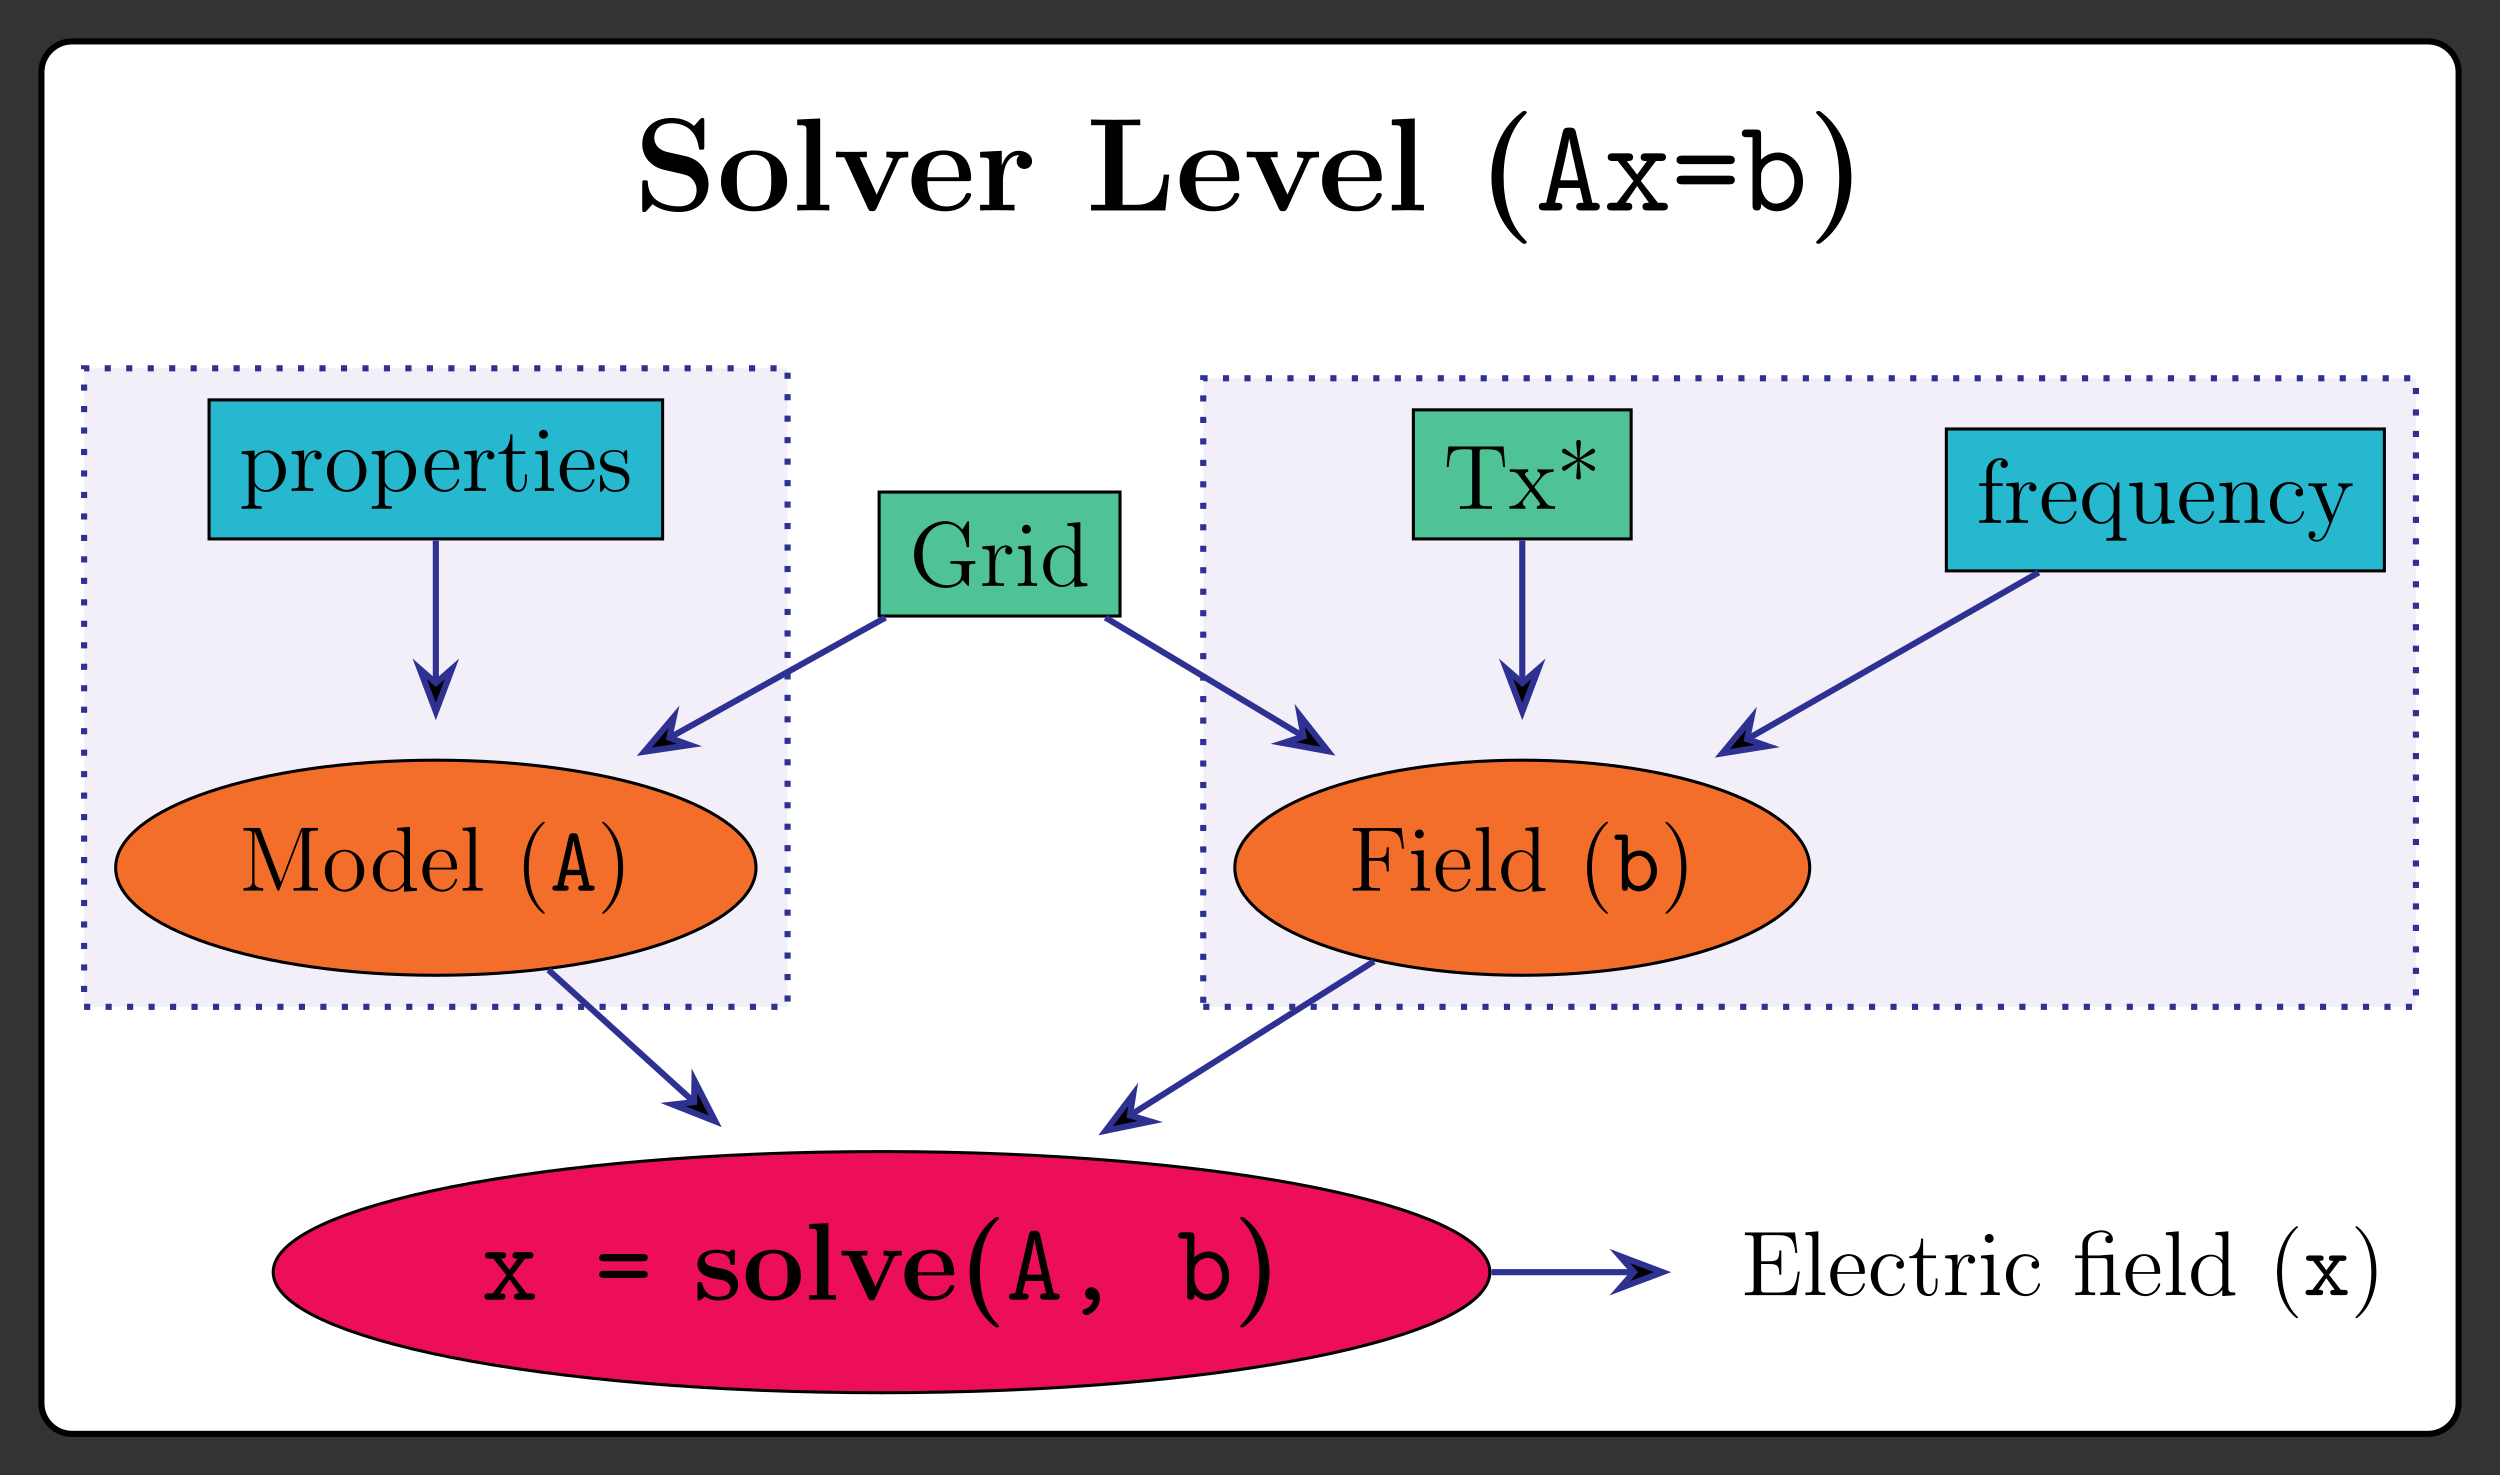 <?xml version="1.0" encoding="UTF-8"?>
<svg xmlns="http://www.w3.org/2000/svg" xmlns:xlink="http://www.w3.org/1999/xlink" width="324.781pt" height="191.657pt" viewBox="0 0 324.781 191.657" version="1.1">
<rect x="0" y="0" width="324.781" height="191.657" fill="#333333" stroke="none"/>
<defs>
<g>
<symbol overflow="visible" id="glyph0-0">
<path style="stroke:none;" d=""/>
</symbol>
<symbol overflow="visible" id="glyph0-1">
<path style="stroke:none;" d="M 4.047 -3.188 L 5.688 -5.344 L 6.203 -5.344 C 6.391 -5.344 6.766 -5.344 6.766 -5.766 C 6.766 -6.188 6.391 -6.188 6.203 -6.188 L 4.609 -6.188 C 4.406 -6.188 4.031 -6.188 4.031 -5.766 C 4.031 -5.344 4.375 -5.344 4.719 -5.344 L 3.641 -3.875 L 2.531 -5.344 C 2.875 -5.344 3.219 -5.344 3.219 -5.766 C 3.219 -6.188 2.844 -6.188 2.641 -6.188 L 1.047 -6.188 C 0.844 -6.188 0.469 -6.188 0.469 -5.766 C 0.469 -5.344 0.844 -5.344 1.047 -5.344 L 1.547 -5.344 L 3.25 -3.188 L 1.469 -0.828 L 0.969 -0.828 C 0.781 -0.828 0.391 -0.828 0.391 -0.422 C 0.391 0 0.781 0 0.969 0 L 2.547 0 C 2.75 0 3.125 0 3.125 -0.422 C 3.125 -0.828 2.797 -0.828 2.406 -0.828 L 3.641 -2.641 L 4.938 -0.828 C 4.578 -0.828 4.234 -0.828 4.234 -0.422 C 4.234 0 4.609 0 4.812 0 L 6.391 0 C 6.594 0 6.969 0 6.969 -0.422 C 6.969 -0.828 6.594 -0.828 6.391 -0.828 L 5.891 -0.828 Z M 4.047 -3.188 "/>
</symbol>
<symbol overflow="visible" id="glyph0-2">
<path style="stroke:none;" d="M 6.219 -5 C 6.406 -5 6.844 -5 6.844 -5.469 C 6.844 -5.938 6.375 -5.938 6.156 -5.938 L 1.219 -5.938 C 1 -5.938 0.531 -5.938 0.531 -5.469 C 0.531 -5 0.969 -5 1.141 -5 Z M 6.156 -2.828 C 6.375 -2.828 6.844 -2.828 6.844 -3.297 C 6.844 -3.766 6.391 -3.766 6.219 -3.766 L 1.141 -3.766 C 0.969 -3.766 0.531 -3.766 0.531 -3.297 C 0.531 -2.828 1 -2.828 1.219 -2.828 Z M 6.156 -2.828 "/>
</symbol>
<symbol overflow="visible" id="glyph0-3">
<path style="stroke:none;" d="M 4.422 -8.453 C 4.297 -8.969 4.016 -8.969 3.688 -8.969 C 3.234 -8.969 3.062 -8.906 2.969 -8.453 L 1.188 -0.828 C 0.719 -0.828 0.391 -0.828 0.391 -0.422 C 0.391 0 0.781 0 0.969 0 L 2.359 0 C 2.547 0 2.938 0 2.938 -0.422 C 2.938 -0.828 2.594 -0.828 2.156 -0.828 L 2.531 -2.438 L 4.844 -2.438 L 5.219 -0.828 C 4.781 -0.828 4.438 -0.828 4.438 -0.422 C 4.438 0 4.812 0 5.016 0 L 6.391 0 C 6.594 0 6.984 0 6.984 -0.422 C 6.984 -0.828 6.656 -0.828 6.188 -0.828 Z M 2.719 -3.266 C 2.812 -3.703 3.594 -7.078 3.672 -7.781 L 3.688 -7.781 C 3.734 -7.438 3.938 -6.562 3.938 -6.562 L 4.656 -3.266 Z M 2.719 -3.266 "/>
</symbol>
<symbol overflow="visible" id="glyph0-4">
<path style="stroke:none;" d="M 3.953 -0.047 C 3.891 0.406 3.594 0.953 2.891 1.188 C 2.766 1.219 2.547 1.297 2.547 1.562 C 2.547 1.75 2.766 2 3 2 C 3.391 2 4.812 1.297 4.812 -0.266 C 4.812 -1.016 4.328 -1.625 3.703 -1.625 C 3.172 -1.625 2.891 -1.203 2.891 -0.812 C 2.891 -0.344 3.234 0 3.688 0 C 3.766 0 3.875 -0.016 3.953 -0.047 Z M 3.953 -0.047 "/>
</symbol>
<symbol overflow="visible" id="glyph0-5">
<path style="stroke:none;" d="M 2.312 -8.172 C 2.312 -8.625 2.219 -8.766 1.734 -8.766 L 0.781 -8.766 C 0.594 -8.766 0.219 -8.766 0.219 -8.344 C 0.219 -7.938 0.594 -7.938 0.781 -7.938 L 1.375 -7.938 L 1.375 -0.594 C 1.375 -0.328 1.375 0 1.844 0 C 2.312 0 2.312 -0.297 2.312 -0.719 C 2.656 -0.328 3.188 0.094 3.984 0.094 C 5.516 0.094 6.844 -1.281 6.844 -3.094 C 6.844 -4.859 5.641 -6.266 4.141 -6.266 C 3.094 -6.266 2.438 -5.641 2.312 -5.5 Z M 2.312 -3.812 C 2.312 -4.641 3.109 -5.438 4.047 -5.438 C 5.078 -5.438 5.906 -4.391 5.906 -3.094 C 5.906 -1.719 4.938 -0.75 3.922 -0.75 C 2.844 -0.75 2.312 -1.969 2.312 -2.688 Z M 2.312 -3.812 "/>
</symbol>
<symbol overflow="visible" id="glyph1-0">
<path style="stroke:none;" d=""/>
</symbol>
<symbol overflow="visible" id="glyph1-1">
<path style="stroke:none;" d="M 5.406 -6.125 C 5.406 -6.391 5.406 -6.5 5.188 -6.5 C 5.109 -6.5 5.078 -6.5 4.859 -6.375 C 4.812 -6.328 4.641 -6.219 4.578 -6.188 C 4.172 -6.406 3.641 -6.5 3.125 -6.5 C 2.703 -6.5 0.547 -6.5 0.547 -4.641 C 0.547 -3.125 2.328 -2.812 2.766 -2.734 C 3.156 -2.672 3.625 -2.578 3.688 -2.578 C 4.266 -2.453 4.828 -2.094 4.828 -1.484 C 4.828 -0.391 3.531 -0.391 3.234 -0.391 C 2.5 -0.391 1.594 -0.609 1.188 -2.016 C 1.109 -2.297 1.094 -2.312 0.844 -2.312 C 0.547 -2.312 0.547 -2.266 0.547 -1.938 L 0.547 -0.281 C 0.547 -0.016 0.547 0.094 0.766 0.094 C 0.859 0.094 0.891 0.094 1.172 -0.141 L 1.547 -0.422 C 2.188 0.094 2.969 0.094 3.234 0.094 C 4.016 0.094 5.812 -0.094 5.812 -2 C 5.812 -2.688 5.438 -3.156 5.156 -3.406 C 4.562 -3.906 4.078 -3.984 3.297 -4.125 C 2.375 -4.281 1.516 -4.453 1.516 -5.141 C 1.516 -6.062 2.797 -6.062 3.094 -6.062 C 4.688 -6.062 4.781 -5.062 4.812 -4.703 C 4.812 -4.516 4.938 -4.516 5.109 -4.516 C 5.406 -4.516 5.406 -4.562 5.406 -4.891 Z M 5.406 -6.125 "/>
</symbol>
<symbol overflow="visible" id="glyph1-2">
<path style="stroke:none;" d="M 7.609 -3.141 C 7.609 -5.078 6.281 -6.5 4.031 -6.5 C 1.688 -6.5 0.438 -5 0.438 -3.141 C 0.438 -1.266 1.766 0.094 4.016 0.094 C 6.359 0.094 7.609 -1.328 7.609 -3.141 Z M 4.031 -0.438 C 2.172 -0.438 2.172 -2.109 2.172 -3.281 C 2.172 -3.953 2.172 -4.672 2.438 -5.188 C 2.75 -5.766 3.406 -6.031 4.016 -6.031 C 4.828 -6.031 5.344 -5.641 5.594 -5.234 C 5.875 -4.719 5.875 -3.969 5.875 -3.281 C 5.875 -2.094 5.875 -0.438 4.031 -0.438 Z M 4.031 -0.438 "/>
</symbol>
<symbol overflow="visible" id="glyph1-3">
<path style="stroke:none;" d="M 3.109 -9.953 L 0.625 -9.844 L 0.625 -9.219 C 1.516 -9.219 1.625 -9.219 1.625 -8.656 L 1.625 -0.609 L 0.625 -0.609 L 0.625 0 C 0.969 -0.031 1.984 -0.031 2.359 -0.031 C 2.75 -0.031 3.766 -0.031 4.109 0 L 4.109 -0.609 L 3.109 -0.609 Z M 3.109 -9.953 "/>
</symbol>
<symbol overflow="visible" id="glyph1-4">
<path style="stroke:none;" d="M 7.094 -5.422 C 7.203 -5.641 7.266 -5.75 8.156 -5.75 L 8.156 -6.375 C 7.641 -6.344 7.609 -6.344 7.031 -6.344 C 6.641 -6.344 6.609 -6.344 5.797 -6.375 L 5.797 -5.75 C 6.188 -5.75 6.5 -5.688 6.5 -5.578 C 6.5 -5.562 6.5 -5.547 6.422 -5.406 L 4.75 -1.719 L 2.891 -5.75 L 3.688 -5.75 L 3.688 -6.375 C 3.359 -6.344 2.359 -6.344 1.969 -6.344 C 1.547 -6.344 0.719 -6.344 0.344 -6.375 L 0.344 -5.75 L 1.25 -5.75 L 3.766 -0.266 C 3.906 0 3.938 0.078 4.266 0.078 C 4.484 0.078 4.609 0.047 4.734 -0.25 Z M 7.094 -5.422 "/>
</symbol>
<symbol overflow="visible" id="glyph1-5">
<path style="stroke:none;" d="M 6.484 -3.172 C 6.812 -3.172 6.906 -3.172 6.906 -3.531 C 6.906 -3.953 6.797 -5.031 6.141 -5.703 C 5.531 -6.312 4.734 -6.5 3.906 -6.5 C 1.656 -6.5 0.438 -5.031 0.438 -3.234 C 0.438 -1.219 1.922 0.094 4.094 0.094 C 6.25 0.094 6.906 -1.438 6.906 -1.672 C 6.906 -1.891 6.688 -1.891 6.594 -1.891 C 6.375 -1.891 6.359 -1.844 6.266 -1.656 C 5.891 -0.734 4.953 -0.438 4.266 -0.438 C 2.188 -0.438 2.172 -2.359 2.172 -3.172 Z M 2.172 -3.578 C 2.188 -4.172 2.203 -4.734 2.516 -5.25 C 2.781 -5.703 3.281 -6.031 3.906 -6.031 C 5.438 -6.031 5.562 -4.297 5.578 -3.578 Z M 2.172 -3.578 "/>
</symbol>
<symbol overflow="visible" id="glyph1-6">
<path style="stroke:none;" d="M 5.359 3.422 C 5.359 3.375 5.359 3.344 5.094 3.078 C 3.484 1.484 2.875 -1.047 2.875 -3.578 C 2.875 -6.391 3.578 -8.719 5.172 -10.344 C 5.344 -10.516 5.359 -10.531 5.359 -10.578 C 5.359 -10.75 5.188 -10.75 5.125 -10.75 C 4.984 -10.75 4.969 -10.75 4.594 -10.453 C 2.531 -8.812 1.547 -6.172 1.547 -3.578 C 1.547 -0.953 2.531 1.625 4.578 3.281 C 4.953 3.594 4.984 3.594 5.125 3.594 C 5.188 3.594 5.359 3.594 5.359 3.422 Z M 5.359 3.422 "/>
</symbol>
<symbol overflow="visible" id="glyph1-7">
<path style="stroke:none;" d="M 4.703 -3.578 C 4.703 -6.203 3.719 -8.781 1.672 -10.438 C 1.312 -10.75 1.281 -10.75 1.141 -10.75 C 1.062 -10.75 0.891 -10.75 0.891 -10.578 C 0.891 -10.531 0.891 -10.5 1.156 -10.234 C 2.766 -8.641 3.391 -6.109 3.391 -3.578 C 3.391 -0.766 2.688 1.562 1.078 3.188 C 0.906 3.359 0.891 3.375 0.891 3.422 C 0.891 3.594 1.062 3.594 1.141 3.594 C 1.266 3.594 1.297 3.594 1.656 3.297 C 3.734 1.656 4.703 -0.984 4.703 -3.578 Z M 4.703 -3.578 "/>
</symbol>
<symbol overflow="visible" id="glyph2-0">
<path style="stroke:none;" d=""/>
</symbol>
<symbol overflow="visible" id="glyph2-1">
<path style="stroke:none;" d="M 7.625 -3.062 L 7.359 -3.062 C 7.078 -1.188 6.797 -0.344 4.766 -0.344 L 3.141 -0.344 C 2.625 -0.344 2.594 -0.438 2.594 -0.828 L 2.594 -4.047 L 3.688 -4.047 C 4.828 -4.047 4.953 -3.688 4.953 -2.656 L 5.219 -2.656 L 5.219 -5.797 L 4.953 -5.797 C 4.953 -4.766 4.828 -4.406 3.688 -4.406 L 2.594 -4.406 L 2.594 -7.312 C 2.594 -7.703 2.625 -7.797 3.141 -7.797 L 4.734 -7.797 C 6.484 -7.797 6.859 -7.203 7.047 -5.469 L 7.297 -5.469 L 7 -8.141 L 0.484 -8.141 L 0.484 -7.797 L 0.734 -7.797 C 1.594 -7.797 1.625 -7.672 1.625 -7.234 L 1.625 -0.906 C 1.625 -0.469 1.594 -0.344 0.734 -0.344 L 0.484 -0.344 L 0.484 0 L 7.141 0 Z M 7.625 -3.062 "/>
</symbol>
<symbol overflow="visible" id="glyph2-2">
<path style="stroke:none;" d="M 2.062 -8.297 L 0.391 -8.156 L 0.391 -7.812 C 1.203 -7.812 1.297 -7.734 1.297 -7.141 L 1.297 -0.891 C 1.297 -0.344 1.172 -0.344 0.391 -0.344 L 0.391 0 C 0.734 -0.031 1.312 -0.031 1.672 -0.031 C 2.031 -0.031 2.625 -0.031 2.969 0 L 2.969 -0.344 C 2.203 -0.344 2.062 -0.344 2.062 -0.891 Z M 2.062 -8.297 "/>
</symbol>
<symbol overflow="visible" id="glyph2-3">
<path style="stroke:none;" d="M 4.578 -2.766 C 4.844 -2.766 4.859 -2.766 4.859 -3 C 4.859 -4.203 4.219 -5.328 2.766 -5.328 C 1.406 -5.328 0.359 -4.094 0.359 -2.625 C 0.359 -1.047 1.578 0.125 2.906 0.125 C 4.328 0.125 4.859 -1.172 4.859 -1.422 C 4.859 -1.5 4.812 -1.547 4.734 -1.547 C 4.641 -1.547 4.609 -1.484 4.594 -1.422 C 4.281 -0.422 3.484 -0.141 2.969 -0.141 C 2.469 -0.141 1.266 -0.484 1.266 -2.547 L 1.266 -2.766 Z M 1.281 -3 C 1.375 -4.875 2.422 -5.094 2.766 -5.094 C 4.047 -5.094 4.109 -3.406 4.125 -3 Z M 1.281 -3 "/>
</symbol>
<symbol overflow="visible" id="glyph2-4">
<path style="stroke:none;" d="M 4.328 -4.422 C 4.188 -4.422 3.734 -4.422 3.734 -3.938 C 3.734 -3.641 3.938 -3.438 4.234 -3.438 C 4.5 -3.438 4.734 -3.609 4.734 -3.953 C 4.734 -4.75 3.891 -5.328 2.922 -5.328 C 1.531 -5.328 0.422 -4.094 0.422 -2.578 C 0.422 -1.047 1.562 0.125 2.922 0.125 C 4.5 0.125 4.859 -1.312 4.859 -1.422 C 4.859 -1.531 4.766 -1.531 4.734 -1.531 C 4.625 -1.531 4.609 -1.5 4.578 -1.344 C 4.312 -0.5 3.672 -0.141 3.031 -0.141 C 2.297 -0.141 1.328 -0.781 1.328 -2.594 C 1.328 -4.578 2.344 -5.062 2.938 -5.062 C 3.391 -5.062 4.047 -4.891 4.328 -4.422 Z M 4.328 -4.422 "/>
</symbol>
<symbol overflow="visible" id="glyph2-5">
<path style="stroke:none;" d="M 2.016 -4.812 L 3.688 -4.812 L 3.688 -5.156 L 2.016 -5.156 L 2.016 -7.344 L 1.75 -7.344 C 1.734 -6.234 1.297 -5.078 0.219 -5.047 L 0.219 -4.812 L 1.234 -4.812 L 1.234 -1.484 C 1.234 -0.156 2.109 0.125 2.75 0.125 C 3.5 0.125 3.891 -0.625 3.891 -1.484 L 3.891 -2.156 L 3.641 -2.156 L 3.641 -1.5 C 3.641 -0.641 3.281 -0.141 2.828 -0.141 C 2.016 -0.141 2.016 -1.25 2.016 -1.453 Z M 2.016 -4.812 "/>
</symbol>
<symbol overflow="visible" id="glyph2-6">
<path style="stroke:none;" d="M 2 -2.781 C 2 -3.938 2.469 -5.031 3.391 -5.031 C 3.484 -5.031 3.516 -5.031 3.562 -5.016 C 3.469 -4.969 3.281 -4.906 3.281 -4.578 C 3.281 -4.234 3.547 -4.094 3.734 -4.094 C 3.984 -4.094 4.219 -4.25 4.219 -4.578 C 4.219 -4.938 3.891 -5.266 3.375 -5.266 C 2.359 -5.266 2.016 -4.172 1.953 -3.938 L 1.938 -3.938 L 1.938 -5.266 L 0.328 -5.141 L 0.328 -4.797 C 1.141 -4.797 1.25 -4.703 1.25 -4.125 L 1.25 -0.891 C 1.25 -0.344 1.109 -0.344 0.328 -0.344 L 0.328 0 C 0.672 -0.031 1.328 -0.031 1.688 -0.031 C 2.016 -0.031 2.859 -0.031 3.125 0 L 3.125 -0.344 L 2.891 -0.344 C 2.016 -0.344 2 -0.484 2 -0.906 Z M 2 -2.781 "/>
</symbol>
<symbol overflow="visible" id="glyph2-7">
<path style="stroke:none;" d="M 2.078 -7.359 C 2.078 -7.672 1.828 -7.953 1.5 -7.953 C 1.188 -7.953 0.922 -7.703 0.922 -7.375 C 0.922 -7.016 1.203 -6.797 1.5 -6.797 C 1.859 -6.797 2.078 -7.094 2.078 -7.359 Z M 0.438 -5.141 L 0.438 -4.797 C 1.188 -4.797 1.297 -4.719 1.297 -4.141 L 1.297 -0.891 C 1.297 -0.344 1.172 -0.344 0.391 -0.344 L 0.391 0 C 0.734 -0.031 1.297 -0.031 1.656 -0.031 C 1.781 -0.031 2.469 -0.031 2.875 0 L 2.875 -0.344 C 2.109 -0.344 2.062 -0.406 2.062 -0.875 L 2.062 -5.266 Z M 0.438 -5.141 "/>
</symbol>
<symbol overflow="visible" id="glyph2-8">
<path style="stroke:none;" d="M 3.797 -5.188 C 3.734 -5.188 3.609 -5.172 3.578 -5.156 C 3.562 -5.156 3.531 -5.156 3.375 -5.156 L 1.969 -5.156 L 1.969 -6.5 C 1.969 -7.719 3.016 -8.172 3.719 -8.172 C 3.844 -8.172 4.406 -8.156 4.766 -7.75 C 4.266 -7.75 4.234 -7.391 4.234 -7.25 C 4.234 -6.906 4.516 -6.75 4.719 -6.75 C 4.938 -6.75 5.219 -6.891 5.219 -7.266 C 5.219 -7.875 4.656 -8.422 3.734 -8.422 C 2.656 -8.422 1.25 -7.812 1.25 -6.531 L 1.25 -5.156 L 0.312 -5.156 L 0.312 -4.812 L 1.25 -4.812 L 1.25 -0.891 C 1.25 -0.344 1.109 -0.344 0.328 -0.344 L 0.328 0 C 0.672 -0.031 1.25 -0.031 1.609 -0.031 C 1.969 -0.031 2.562 -0.031 2.906 0 L 2.906 -0.344 C 2.141 -0.344 2 -0.344 2 -0.891 L 2 -4.812 L 3.875 -4.812 C 4.422 -4.812 4.5 -4.656 4.5 -4.156 L 4.5 -0.891 C 4.5 -0.344 4.359 -0.344 3.578 -0.344 L 3.578 0 C 3.922 -0.031 4.5 -0.031 4.859 -0.031 C 5.219 -0.031 5.828 -0.031 6.156 0 L 6.156 -0.344 C 5.391 -0.344 5.25 -0.344 5.25 -0.891 L 5.25 -5.281 Z M 3.797 -5.188 "/>
</symbol>
<symbol overflow="visible" id="glyph2-9">
<path style="stroke:none;" d="M 3.578 -8.156 L 3.578 -7.812 C 4.406 -7.812 4.5 -7.734 4.5 -7.141 L 4.5 -4.5 C 4.25 -4.859 3.734 -5.266 3 -5.266 C 1.609 -5.266 0.422 -4.094 0.422 -2.562 C 0.422 -1.047 1.547 0.125 2.875 0.125 C 3.781 0.125 4.297 -0.484 4.469 -0.703 L 4.469 0.125 L 6.156 0 L 6.156 -0.344 C 5.344 -0.344 5.25 -0.438 5.25 -1.016 L 5.25 -8.297 Z M 4.469 -1.406 C 4.469 -1.188 4.469 -1.141 4.297 -0.891 C 4.016 -0.469 3.531 -0.125 2.922 -0.125 C 2.625 -0.125 1.328 -0.234 1.328 -2.562 C 1.328 -3.422 1.469 -3.891 1.734 -4.297 C 1.969 -4.656 2.453 -5.031 3.047 -5.031 C 3.797 -5.031 4.203 -4.5 4.328 -4.297 C 4.469 -4.094 4.469 -4.078 4.469 -3.859 Z M 4.469 -1.406 "/>
</symbol>
<symbol overflow="visible" id="glyph2-10">
<path style="stroke:none;" d="M 3.891 2.906 C 3.891 2.875 3.891 2.844 3.688 2.641 C 2.484 1.438 1.812 -0.531 1.812 -2.969 C 1.812 -5.297 2.375 -7.297 3.766 -8.703 C 3.891 -8.812 3.891 -8.828 3.891 -8.875 C 3.891 -8.938 3.828 -8.969 3.781 -8.969 C 3.625 -8.969 2.641 -8.109 2.062 -6.938 C 1.453 -5.719 1.172 -4.453 1.172 -2.969 C 1.172 -1.906 1.344 -0.484 1.953 0.781 C 2.672 2.219 3.641 3 3.781 3 C 3.828 3 3.891 2.969 3.891 2.906 Z M 3.891 2.906 "/>
</symbol>
<symbol overflow="visible" id="glyph2-11">
<path style="stroke:none;" d="M 3.375 -2.969 C 3.375 -3.891 3.25 -5.359 2.578 -6.75 C 1.875 -8.188 0.891 -8.969 0.766 -8.969 C 0.719 -8.969 0.656 -8.938 0.656 -8.875 C 0.656 -8.828 0.656 -8.812 0.859 -8.609 C 2.062 -7.406 2.719 -5.422 2.719 -2.984 C 2.719 -0.672 2.156 1.328 0.781 2.734 C 0.656 2.844 0.656 2.875 0.656 2.906 C 0.656 2.969 0.719 3 0.766 3 C 0.922 3 1.906 2.141 2.484 0.969 C 3.094 -0.25 3.375 -1.547 3.375 -2.969 Z M 3.375 -2.969 "/>
</symbol>
<symbol overflow="visible" id="glyph2-12">
<path style="stroke:none;" d="M 2.75 -7.938 C 2.672 -8.156 2.656 -8.156 2.375 -8.156 L 0.531 -8.156 L 0.531 -7.812 L 0.766 -7.812 C 1.625 -7.812 1.656 -7.703 1.656 -7.25 L 1.656 -1.234 C 1.656 -0.906 1.656 -0.344 0.531 -0.344 L 0.531 0 C 0.844 -0.031 1.469 -0.031 1.812 -0.031 C 2.141 -0.031 2.766 -0.031 3.078 0 L 3.078 -0.344 C 1.953 -0.344 1.953 -0.906 1.953 -1.234 L 1.953 -7.75 L 4.844 -0.234 C 4.891 -0.094 4.922 0 5.047 0 C 5.156 0 5.172 -0.062 5.25 -0.234 L 8.156 -7.812 L 8.156 -0.906 C 8.156 -0.469 8.125 -0.344 7.266 -0.344 L 7.031 -0.344 L 7.031 0 C 7.297 -0.031 8.266 -0.031 8.609 -0.031 C 8.953 -0.031 9.906 -0.031 10.188 0 L 10.188 -0.344 L 9.938 -0.344 C 9.078 -0.344 9.047 -0.469 9.047 -0.906 L 9.047 -7.25 C 9.047 -7.703 9.078 -7.812 9.938 -7.812 L 10.188 -7.812 L 10.188 -8.156 L 8.328 -8.156 C 8.062 -8.156 8.062 -8.156 7.953 -7.922 L 5.359 -1.125 Z M 2.75 -7.938 "/>
</symbol>
<symbol overflow="visible" id="glyph2-13">
<path style="stroke:none;" d="M 5.484 -2.562 C 5.484 -4.094 4.312 -5.328 2.922 -5.328 C 1.5 -5.328 0.359 -4.062 0.359 -2.562 C 0.359 -1.031 1.547 0.125 2.922 0.125 C 4.328 0.125 5.484 -1.047 5.484 -2.562 Z M 2.922 -0.141 C 2.484 -0.141 1.953 -0.328 1.609 -0.922 C 1.281 -1.453 1.266 -2.156 1.266 -2.672 C 1.266 -3.125 1.266 -3.844 1.641 -4.391 C 1.969 -4.906 2.5 -5.094 2.922 -5.094 C 3.375 -5.094 3.891 -4.875 4.203 -4.406 C 4.578 -3.859 4.578 -3.109 4.578 -2.672 C 4.578 -2.25 4.578 -1.5 4.266 -0.938 C 3.938 -0.375 3.375 -0.141 2.922 -0.141 Z M 2.922 -0.141 "/>
</symbol>
<symbol overflow="visible" id="glyph2-14">
<path style="stroke:none;" d="M 7.781 -2.359 C 7.781 -2.828 7.828 -2.891 8.594 -2.891 L 8.594 -3.234 C 8.281 -3.219 7.453 -3.219 7.094 -3.219 C 6.719 -3.219 5.672 -3.219 5.359 -3.234 L 5.359 -2.891 L 5.719 -2.891 C 6.781 -2.891 6.812 -2.75 6.812 -2.312 L 6.812 -1.547 C 6.812 -0.188 5.25 -0.094 4.938 -0.094 C 4 -0.094 1.75 -0.672 1.75 -4.094 C 1.75 -7.547 4.016 -8.062 4.859 -8.062 C 5.891 -8.062 7.141 -7.312 7.453 -5.203 C 7.469 -5.062 7.469 -5.031 7.609 -5.031 C 7.781 -5.031 7.781 -5.062 7.781 -5.312 L 7.781 -8.141 C 7.781 -8.359 7.781 -8.422 7.656 -8.422 C 7.594 -8.422 7.578 -8.391 7.5 -8.266 L 6.922 -7.328 C 6.578 -7.75 5.844 -8.422 4.703 -8.422 C 2.547 -8.422 0.641 -6.531 0.641 -4.094 C 0.641 -1.609 2.547 0.25 4.719 0.25 C 5.562 0.25 6.531 -0.031 6.984 -0.781 C 7.203 -0.406 7.594 -0.016 7.688 -0.016 C 7.781 -0.016 7.781 -0.078 7.781 -0.281 Z M 7.781 -2.359 "/>
</symbol>
<symbol overflow="visible" id="glyph2-15">
<path style="stroke:none;" d="M 2.922 1.969 C 2.156 1.969 2.016 1.969 2.016 1.438 L 2.016 -0.641 C 2.234 -0.344 2.719 0.125 3.484 0.125 C 4.859 0.125 6.078 -1.047 6.078 -2.578 C 6.078 -4.094 4.953 -5.266 3.641 -5.266 C 2.594 -5.266 2.031 -4.516 2 -4.469 L 2 -5.266 L 0.328 -5.141 L 0.328 -4.797 C 1.172 -4.797 1.25 -4.703 1.25 -4.188 L 1.25 1.438 C 1.25 1.969 1.109 1.969 0.328 1.969 L 0.328 2.312 C 0.641 2.297 1.297 2.297 1.625 2.297 C 1.969 2.297 2.625 2.297 2.922 2.312 Z M 2.016 -3.812 C 2.016 -4.047 2.016 -4.047 2.156 -4.25 C 2.516 -4.781 3.094 -5.016 3.547 -5.016 C 4.453 -5.016 5.156 -3.922 5.156 -2.578 C 5.156 -1.156 4.344 -0.125 3.438 -0.125 C 3.062 -0.125 2.719 -0.281 2.469 -0.5 C 2.203 -0.781 2.016 -1.016 2.016 -1.344 Z M 2.016 -3.812 "/>
</symbol>
<symbol overflow="visible" id="glyph2-16">
<path style="stroke:none;" d="M 3.922 -5.062 C 3.922 -5.266 3.922 -5.328 3.797 -5.328 C 3.703 -5.328 3.484 -5.062 3.391 -4.953 C 3.031 -5.266 2.656 -5.328 2.266 -5.328 C 0.828 -5.328 0.391 -4.547 0.391 -3.891 C 0.391 -3.75 0.391 -3.328 0.844 -2.922 C 1.234 -2.578 1.641 -2.5 2.188 -2.391 C 2.844 -2.266 3 -2.219 3.297 -1.984 C 3.516 -1.812 3.672 -1.547 3.672 -1.203 C 3.672 -0.688 3.375 -0.125 2.312 -0.125 C 1.531 -0.125 0.953 -0.578 0.688 -1.766 C 0.641 -1.984 0.641 -2 0.641 -2.016 C 0.609 -2.062 0.562 -2.062 0.531 -2.062 C 0.391 -2.062 0.391 -2 0.391 -1.781 L 0.391 -0.156 C 0.391 0.062 0.391 0.125 0.516 0.125 C 0.578 0.125 0.578 0.109 0.781 -0.141 C 0.844 -0.234 0.844 -0.25 1.031 -0.438 C 1.484 0.125 2.125 0.125 2.328 0.125 C 3.578 0.125 4.203 -0.578 4.203 -1.516 C 4.203 -2.156 3.812 -2.547 3.703 -2.656 C 3.281 -3.031 2.953 -3.094 2.156 -3.234 C 1.812 -3.312 0.938 -3.484 0.938 -4.203 C 0.938 -4.562 1.188 -5.109 2.266 -5.109 C 3.562 -5.109 3.641 -4 3.656 -3.641 C 3.672 -3.531 3.75 -3.531 3.797 -3.531 C 3.922 -3.531 3.922 -3.594 3.922 -3.812 Z M 3.922 -5.062 "/>
</symbol>
<symbol overflow="visible" id="glyph2-17">
<path style="stroke:none;" d="M 6.828 -8.141 L 0.484 -8.141 L 0.484 -7.797 L 0.734 -7.797 C 1.594 -7.797 1.625 -7.672 1.625 -7.234 L 1.625 -0.906 C 1.625 -0.469 1.594 -0.344 0.734 -0.344 L 0.484 -0.344 L 0.484 0 C 0.781 -0.031 1.844 -0.031 2.203 -0.031 C 2.625 -0.031 3.672 -0.031 4.016 0 L 4.016 -0.344 L 3.656 -0.344 C 2.625 -0.344 2.594 -0.484 2.594 -0.922 L 2.594 -3.891 L 3.641 -3.891 C 4.766 -3.891 4.891 -3.5 4.891 -2.5 L 5.156 -2.5 L 5.156 -5.641 L 4.891 -5.641 C 4.891 -4.641 4.766 -4.25 3.641 -4.25 L 2.594 -4.25 L 2.594 -7.312 C 2.594 -7.703 2.625 -7.797 3.141 -7.797 L 4.641 -7.797 C 6.359 -7.797 6.703 -7.156 6.875 -5.469 L 7.141 -5.469 Z M 6.828 -8.141 "/>
</symbol>
<symbol overflow="visible" id="glyph2-18">
<path style="stroke:none;" d="M 7.812 -8.109 L 0.641 -8.109 L 0.422 -5.438 L 0.688 -5.438 C 0.844 -7.328 0.953 -7.75 2.844 -7.75 C 3.062 -7.75 3.391 -7.75 3.484 -7.734 C 3.734 -7.703 3.734 -7.547 3.734 -7.281 L 3.734 -0.922 C 3.734 -0.516 3.734 -0.344 2.562 -0.344 L 2.141 -0.344 L 2.141 0 C 2.516 -0.031 3.75 -0.031 4.219 -0.031 C 4.688 -0.031 5.922 -0.031 6.312 0 L 6.312 -0.344 L 5.875 -0.344 C 4.703 -0.344 4.703 -0.516 4.703 -0.922 L 4.703 -7.281 C 4.703 -7.578 4.734 -7.688 4.922 -7.734 C 5.016 -7.75 5.359 -7.75 5.594 -7.75 C 7.484 -7.75 7.594 -7.328 7.75 -5.438 L 8.016 -5.438 Z M 7.812 -8.109 "/>
</symbol>
<symbol overflow="visible" id="glyph2-19">
<path style="stroke:none;" d="M 3.344 -2.828 C 3.688 -3.281 4.203 -3.922 4.422 -4.172 C 4.906 -4.719 5.469 -4.812 5.859 -4.812 L 5.859 -5.156 C 5.344 -5.125 5.312 -5.125 4.859 -5.125 C 4.406 -5.125 4.375 -5.125 3.781 -5.156 L 3.781 -4.812 C 3.938 -4.781 4.125 -4.703 4.125 -4.438 C 4.125 -4.234 4.016 -4.094 3.938 -4 L 3.172 -3.031 L 2.25 -4.266 C 2.219 -4.312 2.141 -4.422 2.141 -4.5 C 2.141 -4.578 2.203 -4.797 2.562 -4.812 L 2.562 -5.156 C 2.266 -5.125 1.656 -5.125 1.328 -5.125 C 0.938 -5.125 0.906 -5.125 0.172 -5.156 L 0.172 -4.812 C 0.781 -4.812 1.016 -4.781 1.266 -4.453 L 2.672 -2.625 C 2.688 -2.609 2.734 -2.531 2.734 -2.5 C 2.734 -2.469 1.812 -1.297 1.688 -1.141 C 1.156 -0.484 0.641 -0.359 0.125 -0.344 L 0.125 0 C 0.578 -0.031 0.594 -0.031 1.109 -0.031 C 1.562 -0.031 1.594 -0.031 2.188 0 L 2.188 -0.344 C 1.906 -0.375 1.859 -0.562 1.859 -0.734 C 1.859 -0.922 1.938 -1.016 2.062 -1.172 C 2.234 -1.422 2.625 -1.906 2.922 -2.281 L 3.891 -1 C 4.094 -0.734 4.094 -0.719 4.094 -0.641 C 4.094 -0.547 4 -0.359 3.688 -0.344 L 3.688 0 C 4 -0.031 4.578 -0.031 4.906 -0.031 C 5.312 -0.031 5.328 -0.031 6.047 0 L 6.047 -0.344 C 5.422 -0.344 5.203 -0.375 4.906 -0.75 Z M 3.344 -2.828 "/>
</symbol>
<symbol overflow="visible" id="glyph2-20">
<path style="stroke:none;" d="M 3.047 -6.172 L 4.531 -5.062 C 4.672 -4.953 4.688 -4.953 4.766 -4.953 C 4.938 -4.953 5.078 -5.078 5.078 -5.266 C 5.078 -5.453 4.953 -5.5 4.859 -5.562 L 3.156 -6.391 L 4.828 -7.203 C 4.969 -7.281 5.078 -7.328 5.078 -7.5 C 5.078 -7.703 4.938 -7.828 4.766 -7.828 C 4.734 -7.828 4.672 -7.828 4.531 -7.719 L 3.047 -6.609 L 3.219 -8.547 C 3.234 -8.703 3.219 -8.969 2.922 -8.969 C 2.75 -8.969 2.594 -8.828 2.625 -8.672 L 2.625 -8.547 L 2.797 -6.609 L 1.312 -7.703 C 1.172 -7.812 1.156 -7.828 1.078 -7.828 C 0.906 -7.828 0.766 -7.703 0.766 -7.5 C 0.766 -7.328 0.891 -7.281 0.984 -7.219 L 2.688 -6.391 L 1.016 -5.562 C 0.875 -5.5 0.766 -5.453 0.766 -5.266 C 0.766 -5.078 0.906 -4.953 1.078 -4.953 C 1.109 -4.953 1.172 -4.953 1.312 -5.062 L 2.797 -6.172 L 2.625 -4.188 L 2.625 -4.125 C 2.594 -3.953 2.75 -3.812 2.922 -3.812 C 3.219 -3.812 3.234 -4.078 3.219 -4.234 Z M 3.047 -6.172 "/>
</symbol>
<symbol overflow="visible" id="glyph2-21">
<path style="stroke:none;" d="M 2.062 -4.812 L 3.406 -4.812 L 3.406 -5.156 L 2.031 -5.156 L 2.031 -6.547 C 2.031 -7.625 2.578 -8.172 3.078 -8.172 C 3.172 -8.172 3.344 -8.156 3.484 -8.078 C 3.438 -8.062 3.141 -7.953 3.141 -7.609 C 3.141 -7.344 3.328 -7.141 3.609 -7.141 C 3.891 -7.141 4.094 -7.344 4.094 -7.625 C 4.094 -8.062 3.656 -8.422 3.078 -8.422 C 2.25 -8.422 1.297 -7.766 1.297 -6.547 L 1.297 -5.156 L 0.375 -5.156 L 0.375 -4.812 L 1.297 -4.812 L 1.297 -0.891 C 1.297 -0.344 1.172 -0.344 0.391 -0.344 L 0.391 0 C 0.734 -0.031 1.391 -0.031 1.75 -0.031 C 2.062 -0.031 2.922 -0.031 3.188 0 L 3.188 -0.344 L 2.953 -0.344 C 2.078 -0.344 2.062 -0.484 2.062 -0.906 Z M 2.062 -4.812 "/>
</symbol>
<symbol overflow="visible" id="glyph2-22">
<path style="stroke:none;" d="M 5.25 -5.266 L 5.016 -5.266 L 4.562 -4.156 C 4.344 -4.609 3.891 -5.266 2.969 -5.266 C 1.656 -5.266 0.422 -4.141 0.422 -2.562 C 0.422 -1.047 1.562 0.125 2.875 0.125 C 3.516 0.125 4.047 -0.172 4.469 -0.781 L 4.469 1.438 C 4.469 1.969 4.344 1.969 3.562 1.969 L 3.562 2.312 C 3.875 2.297 4.516 2.297 4.859 2.297 C 5.203 2.297 5.844 2.297 6.156 2.312 L 6.156 1.969 C 5.391 1.969 5.25 1.969 5.25 1.438 Z M 4.5 -1.609 C 4.5 -1.219 4.281 -0.875 4 -0.594 C 3.578 -0.156 3.125 -0.125 2.938 -0.125 C 2.031 -0.125 1.328 -1.25 1.328 -2.562 C 1.328 -4 2.156 -5.016 3.047 -5.016 C 4 -5.016 4.5 -3.984 4.5 -3.359 Z M 4.5 -1.609 "/>
</symbol>
<symbol overflow="visible" id="glyph2-23">
<path style="stroke:none;" d="M 3.641 -5.141 L 3.641 -4.797 C 4.453 -4.797 4.547 -4.703 4.547 -4.125 L 4.547 -1.984 C 4.547 -0.969 4 -0.125 3.109 -0.125 C 2.125 -0.125 2.062 -0.688 2.062 -1.312 L 2.062 -5.266 L 0.375 -5.141 L 0.375 -4.797 C 1.297 -4.797 1.297 -4.75 1.297 -3.688 L 1.297 -1.906 C 1.297 -1.156 1.297 -0.734 1.656 -0.328 C 1.938 -0.031 2.422 0.125 3.031 0.125 C 3.234 0.125 3.625 0.125 4.031 -0.234 C 4.375 -0.5 4.562 -0.953 4.562 -0.953 L 4.562 0.125 L 6.234 0 L 6.234 -0.344 C 5.422 -0.344 5.312 -0.438 5.312 -1.016 L 5.312 -5.266 Z M 3.641 -5.141 "/>
</symbol>
<symbol overflow="visible" id="glyph2-24">
<path style="stroke:none;" d="M 5.312 -2.906 C 5.312 -4.016 5.312 -4.344 5.047 -4.734 C 4.703 -5.203 4.141 -5.266 3.734 -5.266 C 2.562 -5.266 2.109 -4.281 2.016 -4.047 L 2.016 -5.266 L 0.375 -5.141 L 0.375 -4.797 C 1.188 -4.797 1.297 -4.703 1.297 -4.125 L 1.297 -0.891 C 1.297 -0.344 1.156 -0.344 0.375 -0.344 L 0.375 0 C 0.688 -0.031 1.344 -0.031 1.672 -0.031 C 2.016 -0.031 2.672 -0.031 2.969 0 L 2.969 -0.344 C 2.219 -0.344 2.062 -0.344 2.062 -0.891 L 2.062 -3.109 C 2.062 -4.359 2.891 -5.031 3.641 -5.031 C 4.375 -5.031 4.547 -4.422 4.547 -3.688 L 4.547 -0.891 C 4.547 -0.344 4.406 -0.344 3.641 -0.344 L 3.641 0 C 3.938 -0.031 4.594 -0.031 4.922 -0.031 C 5.266 -0.031 5.922 -0.031 6.234 0 L 6.234 -0.344 C 5.625 -0.344 5.328 -0.344 5.312 -0.703 Z M 5.312 -2.906 "/>
</symbol>
<symbol overflow="visible" id="glyph2-25">
<path style="stroke:none;" d="M 4.844 -4 C 5.156 -4.797 5.719 -4.812 5.953 -4.812 L 5.953 -5.156 C 5.609 -5.125 5.438 -5.125 5.062 -5.125 C 4.781 -5.125 4.75 -5.125 4.094 -5.156 L 4.094 -4.812 C 4.531 -4.781 4.641 -4.5 4.641 -4.297 C 4.641 -4.188 4.609 -4.125 4.562 -4 L 3.344 -0.984 L 2.016 -4.25 C 1.953 -4.406 1.953 -4.484 1.953 -4.5 C 1.953 -4.812 2.359 -4.812 2.609 -4.812 L 2.609 -5.156 C 2.297 -5.125 1.703 -5.125 1.375 -5.125 C 0.922 -5.125 0.891 -5.125 0.219 -5.156 L 0.219 -4.812 C 0.906 -4.812 1 -4.75 1.156 -4.375 L 2.938 0 C 2.422 1.266 2.422 1.297 2.359 1.391 C 2.156 1.75 1.844 2.203 1.297 2.203 C 0.938 2.203 0.703 1.984 0.703 1.984 C 0.703 1.984 1.125 1.938 1.125 1.516 C 1.125 1.234 0.891 1.078 0.688 1.078 C 0.484 1.078 0.234 1.188 0.234 1.547 C 0.234 2 0.672 2.438 1.297 2.438 C 1.969 2.438 2.469 1.859 2.766 1.094 Z M 4.844 -4 "/>
</symbol>
<symbol overflow="visible" id="glyph3-0">
<path style="stroke:none;" d=""/>
</symbol>
<symbol overflow="visible" id="glyph3-1">
<path style="stroke:none;" d="M 3.375 -2.656 L 4.75 -4.453 L 5.156 -4.453 C 5.328 -4.453 5.641 -4.453 5.641 -4.812 C 5.641 -5.156 5.328 -5.156 5.156 -5.156 L 3.844 -5.156 C 3.672 -5.156 3.359 -5.156 3.359 -4.812 C 3.359 -4.453 3.641 -4.453 3.938 -4.453 L 3.031 -3.234 L 2.109 -4.453 C 2.391 -4.453 2.672 -4.453 2.672 -4.812 C 2.672 -5.156 2.359 -5.156 2.203 -5.156 L 0.875 -5.156 C 0.703 -5.156 0.391 -5.156 0.391 -4.812 C 0.391 -4.453 0.703 -4.453 0.875 -4.453 L 1.297 -4.453 L 2.719 -2.656 L 1.219 -0.688 L 0.812 -0.688 C 0.641 -0.688 0.328 -0.688 0.328 -0.344 C 0.328 0 0.641 0 0.812 0 L 2.125 0 C 2.297 0 2.609 0 2.609 -0.344 C 2.609 -0.688 2.328 -0.688 2.016 -0.688 L 3.031 -2.203 L 4.109 -0.688 C 3.812 -0.688 3.531 -0.688 3.531 -0.344 C 3.531 0 3.844 0 4 0 L 5.328 0 C 5.5 0 5.812 0 5.812 -0.344 C 5.812 -0.688 5.5 -0.688 5.328 -0.688 L 4.906 -0.688 Z M 3.375 -2.656 "/>
</symbol>
<symbol overflow="visible" id="glyph3-2">
<path style="stroke:none;" d="M 3.688 -7.047 C 3.578 -7.469 3.344 -7.469 3.078 -7.469 C 2.703 -7.469 2.562 -7.422 2.469 -7.047 L 0.984 -0.688 C 0.594 -0.688 0.328 -0.688 0.328 -0.344 C 0.328 0 0.641 0 0.812 0 L 1.953 0 C 2.125 0 2.453 0 2.453 -0.344 C 2.453 -0.688 2.156 -0.688 1.797 -0.688 L 2.109 -2.031 L 4.047 -2.031 L 4.344 -0.688 C 3.984 -0.688 3.688 -0.688 3.688 -0.344 C 3.688 0 4.016 0 4.188 0 L 5.328 0 C 5.5 0 5.828 0 5.828 -0.344 C 5.828 -0.688 5.547 -0.688 5.156 -0.688 Z M 2.266 -2.719 C 2.344 -3.078 3 -5.906 3.062 -6.484 L 3.078 -6.484 C 3.109 -6.203 3.281 -5.469 3.281 -5.469 L 3.891 -2.719 Z M 2.266 -2.719 "/>
</symbol>
<symbol overflow="visible" id="glyph3-3">
<path style="stroke:none;" d="M 1.922 -6.812 C 1.922 -7.188 1.859 -7.297 1.453 -7.297 L 0.656 -7.297 C 0.484 -7.297 0.172 -7.297 0.172 -6.953 C 0.172 -6.609 0.484 -6.609 0.656 -6.609 L 1.141 -6.609 L 1.141 -0.484 C 1.141 -0.281 1.141 0 1.547 0 C 1.922 0 1.922 -0.25 1.922 -0.594 C 2.219 -0.281 2.656 0.078 3.328 0.078 C 4.594 0.078 5.703 -1.062 5.703 -2.578 C 5.703 -4.047 4.703 -5.219 3.453 -5.219 C 2.578 -5.219 2.031 -4.703 1.922 -4.578 Z M 1.922 -3.172 C 1.922 -3.859 2.594 -4.531 3.375 -4.531 C 4.234 -4.531 4.922 -3.656 4.922 -2.578 C 4.922 -1.438 4.109 -0.625 3.266 -0.625 C 2.359 -0.625 1.922 -1.641 1.922 -2.234 Z M 1.922 -3.172 "/>
</symbol>
<symbol overflow="visible" id="glyph4-0">
<path style="stroke:none;" d=""/>
</symbol>
<symbol overflow="visible" id="glyph4-1">
<path style="stroke:none;" d="M 4.375 -7.578 C 2.672 -7.953 2.625 -9.188 2.625 -9.438 C 2.625 -10.312 3.188 -11.328 4.859 -11.328 C 6.531 -11.328 8.031 -10.516 8.391 -8.266 C 8.438 -7.906 8.438 -7.891 8.766 -7.891 C 9.125 -7.891 9.125 -7.938 9.125 -8.328 L 9.125 -11.578 C 9.125 -11.891 9.125 -12.016 8.875 -12.016 C 8.75 -12.016 8.703 -12 8.547 -11.828 L 7.797 -10.984 C 7.375 -11.344 6.516 -12.016 4.844 -12.016 C 2.375 -12.016 1.062 -10.469 1.062 -8.594 C 1.062 -7.438 1.688 -6.625 1.922 -6.391 C 2.828 -5.5 3.312 -5.391 5.094 -5 C 6.812 -4.609 7.031 -4.578 7.406 -4.219 C 7.625 -4 8.125 -3.516 8.125 -2.641 C 8.125 -1.891 7.766 -0.531 5.844 -0.531 C 4.328 -0.531 1.922 -1.047 1.797 -3.562 C 1.781 -3.875 1.781 -3.922 1.422 -3.922 C 1.062 -3.922 1.062 -3.875 1.062 -3.484 L 1.062 -0.234 C 1.062 0.094 1.062 0.203 1.328 0.203 C 1.453 0.203 1.469 0.188 1.641 0.031 C 1.828 -0.156 1.984 -0.375 2.406 -0.812 C 3.406 -0.016 4.828 0.203 5.859 0.203 C 8.547 0.203 9.672 -1.625 9.672 -3.438 C 9.672 -5.062 8.609 -6.609 6.734 -7.047 Z M 4.375 -7.578 "/>
</symbol>
<symbol overflow="visible" id="glyph4-2">
<path style="stroke:none;" d="M 9.125 -3.766 C 9.125 -6.094 7.547 -7.797 4.844 -7.797 C 2.031 -7.797 0.531 -6.016 0.531 -3.766 C 0.531 -1.516 2.125 0.109 4.828 0.109 C 7.625 0.109 9.125 -1.594 9.125 -3.766 Z M 4.844 -0.516 C 2.594 -0.516 2.594 -2.531 2.594 -3.938 C 2.594 -4.75 2.594 -5.609 2.922 -6.234 C 3.312 -6.922 4.078 -7.234 4.828 -7.234 C 5.797 -7.234 6.422 -6.766 6.719 -6.281 C 7.062 -5.672 7.062 -4.766 7.062 -3.938 C 7.062 -2.516 7.062 -0.516 4.844 -0.516 Z M 4.844 -0.516 "/>
</symbol>
<symbol overflow="visible" id="glyph4-3">
<path style="stroke:none;" d="M 3.734 -11.953 L 0.75 -11.812 L 0.75 -11.078 C 1.828 -11.078 1.953 -11.078 1.953 -10.406 L 1.953 -0.734 L 0.75 -0.734 L 0.75 0 C 1.156 -0.031 2.375 -0.031 2.844 -0.031 C 3.312 -0.031 4.531 -0.031 4.922 0 L 4.922 -0.734 L 3.734 -0.734 Z M 3.734 -11.953 "/>
</symbol>
<symbol overflow="visible" id="glyph4-4">
<path style="stroke:none;" d="M 8.516 -6.516 C 8.641 -6.766 8.719 -6.906 9.797 -6.906 L 9.797 -7.641 C 9.172 -7.609 9.141 -7.609 8.438 -7.609 C 7.969 -7.609 7.938 -7.609 6.953 -7.641 L 6.953 -6.906 C 7.422 -6.906 7.797 -6.812 7.797 -6.703 C 7.797 -6.688 7.797 -6.656 7.719 -6.484 L 5.703 -2.062 L 3.484 -6.906 L 4.422 -6.906 L 4.422 -7.641 C 4.031 -7.609 2.828 -7.609 2.359 -7.609 C 1.859 -7.609 0.859 -7.609 0.406 -7.641 L 0.406 -6.906 L 1.5 -6.906 L 4.531 -0.328 C 4.688 0 4.719 0.094 5.109 0.094 C 5.391 0.094 5.531 0.047 5.688 -0.297 Z M 8.516 -6.516 "/>
</symbol>
<symbol overflow="visible" id="glyph4-5">
<path style="stroke:none;" d="M 7.781 -3.812 C 8.172 -3.812 8.281 -3.812 8.281 -4.234 C 8.281 -4.75 8.156 -6.047 7.375 -6.859 C 6.641 -7.578 5.688 -7.797 4.688 -7.797 C 2 -7.797 0.531 -6.047 0.531 -3.875 C 0.531 -1.469 2.312 0.109 4.906 0.109 C 7.5 0.109 8.281 -1.719 8.281 -2.016 C 8.281 -2.266 8.031 -2.266 7.922 -2.266 C 7.641 -2.266 7.625 -2.219 7.531 -2 C 7.078 -0.875 5.938 -0.516 5.109 -0.516 C 2.625 -0.516 2.594 -2.844 2.594 -3.812 Z M 2.594 -4.312 C 2.641 -5.016 2.656 -5.688 3.016 -6.297 C 3.344 -6.859 3.938 -7.234 4.688 -7.234 C 6.531 -7.234 6.688 -5.172 6.703 -4.312 Z M 2.594 -4.312 "/>
</symbol>
<symbol overflow="visible" id="glyph4-6">
<path style="stroke:none;" d="M 3.578 -3.875 C 3.578 -4.438 3.703 -7.188 5.719 -7.188 C 5.469 -6.984 5.359 -6.703 5.359 -6.391 C 5.359 -5.688 5.922 -5.391 6.359 -5.391 C 6.781 -5.391 7.359 -5.688 7.359 -6.391 C 7.359 -7.266 6.453 -7.75 5.625 -7.75 C 4.266 -7.75 3.688 -6.562 3.438 -5.844 L 3.422 -5.844 L 3.422 -7.75 L 0.609 -7.609 L 0.609 -6.875 C 1.672 -6.875 1.797 -6.875 1.797 -6.203 L 1.797 -0.734 L 0.609 -0.734 L 0.609 0 C 1 -0.031 2.297 -0.031 2.766 -0.031 C 3.266 -0.031 4.672 -0.031 5.078 0 L 5.078 -0.734 L 3.578 -0.734 Z M 3.578 -3.875 "/>
</symbol>
<symbol overflow="visible" id="glyph4-7">
<path style="stroke:none;" d="M 10.812 -4.656 L 10.094 -4.656 C 9.969 -3.469 9.688 -0.734 6.594 -0.734 L 4.75 -0.734 L 4.75 -11.078 L 7.047 -11.078 L 7.047 -11.812 C 6.203 -11.781 4.672 -11.781 3.75 -11.781 C 3.109 -11.781 1.156 -11.781 0.656 -11.812 L 0.656 -11.078 L 2.484 -11.078 L 2.484 -0.734 L 0.656 -0.734 L 0.656 0 L 10.312 0 Z M 10.812 -4.656 "/>
</symbol>
<symbol overflow="visible" id="glyph4-8">
<path style="stroke:none;" d="M 6.438 4.109 C 6.438 4.047 6.438 4.016 6.109 3.703 C 4.188 1.781 3.438 -1.25 3.438 -4.281 C 3.438 -7.672 4.281 -10.469 6.219 -12.422 C 6.422 -12.625 6.438 -12.641 6.438 -12.703 C 6.438 -12.922 6.234 -12.922 6.141 -12.922 C 5.984 -12.922 5.953 -12.922 5.516 -12.547 C 3.031 -10.578 1.859 -7.406 1.859 -4.312 C 1.859 -1.141 3.047 1.953 5.5 3.938 C 5.938 4.328 5.969 4.328 6.141 4.328 C 6.234 4.328 6.438 4.328 6.438 4.109 Z M 6.438 4.109 "/>
</symbol>
<symbol overflow="visible" id="glyph4-9">
<path style="stroke:none;" d="M 5.641 -4.281 C 5.641 -7.453 4.453 -10.531 2.016 -12.531 C 1.562 -12.922 1.531 -12.922 1.359 -12.922 C 1.281 -12.922 1.062 -12.922 1.062 -12.703 C 1.062 -12.641 1.062 -12.609 1.391 -12.297 C 3.328 -10.359 4.062 -7.328 4.062 -4.312 C 4.062 -0.906 3.219 1.875 1.297 3.828 C 1.078 4.031 1.062 4.047 1.062 4.109 C 1.062 4.328 1.281 4.328 1.359 4.328 C 1.516 4.328 1.547 4.328 2 3.953 C 4.484 1.984 5.641 -1.188 5.641 -4.281 Z M 5.641 -4.281 "/>
</symbol>
<symbol overflow="visible" id="glyph5-0">
<path style="stroke:none;" d=""/>
</symbol>
<symbol overflow="visible" id="glyph5-1">
<path style="stroke:none;" d="M 5.297 -10.141 C 5.172 -10.766 4.828 -10.766 4.422 -10.766 C 3.891 -10.766 3.688 -10.688 3.562 -10.141 L 1.422 -1 C 0.859 -1 0.469 -1 0.469 -0.5 C 0.469 0 0.938 0 1.172 0 L 2.828 0 C 3.062 0 3.531 0 3.531 -0.5 C 3.531 -1 3.109 -1 2.578 -1 L 3.031 -2.922 L 5.812 -2.922 L 6.266 -1 C 5.734 -1 5.328 -1 5.328 -0.5 C 5.328 0 5.781 0 6.031 0 L 7.672 0 C 7.922 0 8.391 0 8.391 -0.5 C 8.391 -1 7.984 -1 7.422 -1 Z M 3.25 -3.922 C 3.375 -4.438 4.328 -8.5 4.406 -9.328 L 4.422 -9.328 C 4.484 -8.938 4.719 -7.891 4.719 -7.875 L 5.594 -3.922 Z M 3.25 -3.922 "/>
</symbol>
<symbol overflow="visible" id="glyph5-2">
<path style="stroke:none;" d="M 4.859 -3.828 L 6.828 -6.422 L 7.438 -6.422 C 7.672 -6.422 8.125 -6.422 8.125 -6.922 C 8.125 -7.422 7.672 -7.422 7.438 -7.422 L 5.531 -7.422 C 5.281 -7.422 4.844 -7.422 4.844 -6.922 C 4.844 -6.422 5.25 -6.422 5.672 -6.422 L 4.375 -4.656 L 3.047 -6.422 C 3.438 -6.422 3.859 -6.422 3.859 -6.922 C 3.859 -7.422 3.406 -7.422 3.172 -7.422 L 1.25 -7.422 C 1.016 -7.422 0.562 -7.422 0.562 -6.922 C 0.562 -6.422 1.016 -6.422 1.25 -6.422 L 1.859 -6.422 L 3.906 -3.828 L 1.75 -1 L 1.172 -1 C 0.938 -1 0.469 -1 0.469 -0.5 C 0.469 0 0.938 0 1.172 0 L 3.062 0 C 3.312 0 3.75 0 3.75 -0.5 C 3.75 -1 3.359 -1 2.891 -1 L 4.375 -3.172 L 5.922 -1 C 5.5 -1 5.078 -1 5.078 -0.5 C 5.078 0 5.531 0 5.766 0 L 7.672 0 C 7.922 0 8.375 0 8.375 -0.5 C 8.375 -1 7.922 -1 7.672 -1 L 7.078 -1 Z M 4.859 -3.828 "/>
</symbol>
<symbol overflow="visible" id="glyph5-3">
<path style="stroke:none;" d="M 7.469 -6.016 C 7.703 -6.016 8.219 -6.016 8.219 -6.562 C 8.219 -7.125 7.641 -7.125 7.391 -7.125 L 1.469 -7.125 C 1.203 -7.125 0.641 -7.125 0.641 -6.562 C 0.641 -6.016 1.172 -6.016 1.375 -6.016 Z M 7.391 -3.391 C 7.641 -3.391 8.219 -3.391 8.219 -3.953 C 8.219 -4.516 7.672 -4.516 7.469 -4.516 L 1.375 -4.516 C 1.156 -4.516 0.641 -4.516 0.641 -3.953 C 0.641 -3.391 1.203 -3.391 1.469 -3.391 Z M 7.391 -3.391 "/>
</symbol>
<symbol overflow="visible" id="glyph5-4">
<path style="stroke:none;" d="M 2.766 -9.812 C 2.766 -10.344 2.672 -10.516 2.078 -10.516 L 0.953 -10.516 C 0.703 -10.516 0.266 -10.516 0.266 -10.016 C 0.266 -9.516 0.703 -9.516 0.953 -9.516 L 1.656 -9.516 L 1.656 -0.703 C 1.656 -0.391 1.656 0 2.219 0 C 2.766 0 2.766 -0.359 2.766 -0.859 C 3.188 -0.391 3.828 0.109 4.781 0.109 C 6.609 0.109 8.219 -1.531 8.219 -3.719 C 8.219 -5.844 6.766 -7.531 4.969 -7.531 C 3.719 -7.531 2.922 -6.766 2.766 -6.594 Z M 2.766 -4.578 C 2.766 -5.562 3.734 -6.531 4.859 -6.531 C 6.094 -6.531 7.094 -5.266 7.094 -3.719 C 7.094 -2.062 5.922 -0.891 4.703 -0.891 C 3.406 -0.891 2.766 -2.359 2.766 -3.219 Z M 2.766 -4.578 "/>
</symbol>
</g>
<clipPath id="clip1">
  <path d="M 5 5 L 320 5 L 320 186 L 5 186 Z M 5 5 "/>
</clipPath>
<clipPath id="clip2">
  <path d="M 5.379 182.293 L 5.379 9.363 C 5.379 7.164 7.164 5.379 9.363 5.379 L 315.418 5.379 C 317.621 5.379 319.406 7.164 319.406 9.363 L 319.406 182.293 C 319.406 184.492 317.621 186.277 315.418 186.277 L 9.363 186.277 C 7.164 186.277 5.379 184.492 5.379 182.293 Z M 5.379 182.293 "/>
</clipPath>
<linearGradient id="linear0" gradientUnits="userSpaceOnUse" x1="0" y1="25.003" x2="0" y2="74.997" gradientTransform="matrix(6.281,0,0,-3.618,-151.672,276.749)">
<stop offset="0" style="stop-color:rgb(100%,100%,100%);stop-opacity:1;"/>
<stop offset="0.5" style="stop-color:rgb(100%,100%,100%);stop-opacity:1;"/>
<stop offset="1" style="stop-color:rgb(100%,100%,100%);stop-opacity:1;"/>
</linearGradient>
<clipPath id="clip3">
  <path d="M 0 0 L 324.781 0 L 324.781 191.656 L 0 191.656 Z M 0 0 "/>
</clipPath>
</defs>
<g id="surface6">
<g clip-path="url(#clip1)" clip-rule="nonzero">
<g clip-path="url(#clip2)" clip-rule="nonzero">
<path style=" stroke:none;fill-rule:nonzero;fill:url(#linear0);" d="M 5.379 186.277 L 5.379 5.379 L 319.406 5.379 L 319.406 186.277 Z M 5.379 186.277 "/>
</g>
</g>
<g clip-path="url(#clip3)" clip-rule="nonzero">
<path style="fill:none;stroke-width:0.797;stroke-linecap:butt;stroke-linejoin:miter;stroke:rgb(0%,0%,0%);stroke-opacity:1;stroke-miterlimit:10;" d="M -109.142 -17.024 L -109.142 155.906 C -109.142 158.105 -107.357 159.89 -105.158 159.89 L 200.897 159.89 C 203.1 159.89 204.885 158.105 204.885 155.906 L 204.885 -17.024 C 204.885 -19.223 203.1 -21.008 200.897 -21.008 L -105.158 -21.008 C -107.357 -21.008 -109.142 -19.223 -109.142 -17.024 Z M -109.142 -17.024 " transform="matrix(1,0,0,-1,114.521,165.269)"/>
</g>
<path style="fill-rule:nonzero;fill:rgb(94.691%,93.521%,97.453%);fill-opacity:1;stroke-width:0.797;stroke-linecap:butt;stroke-linejoin:miter;stroke:rgb(18.039%,19.22%,57.249%);stroke-opacity:1;stroke-dasharray:0.797,1.993;stroke-miterlimit:10;" d="M -103.595 34.468 L -12.205 34.468 L -12.205 117.421 L -103.595 117.421 Z M -103.595 34.468 " transform="matrix(1,0,0,-1,114.521,165.269)"/>
<path style="fill-rule:nonzero;fill:rgb(94.691%,93.521%,97.453%);fill-opacity:1;stroke-width:0.797;stroke-linecap:butt;stroke-linejoin:miter;stroke:rgb(18.039%,19.22%,57.249%);stroke-opacity:1;stroke-dasharray:0.797,1.993;stroke-miterlimit:10;" d="M 41.795 34.468 L 199.338 34.468 L 199.338 116.128 L 41.795 116.128 Z M 41.795 34.468 " transform="matrix(1,0,0,-1,114.521,165.269)"/>
<path style="fill-rule:nonzero;fill:rgb(92.744%,5.489%,34.509%);fill-opacity:1;stroke-width:0.399;stroke-linecap:butt;stroke-linejoin:miter;stroke:rgb(0%,0%,0%);stroke-opacity:1;stroke-miterlimit:10;" d="M 79.03 -0.001 C 79.03 8.652 43.647 15.664 -0.001 15.664 C -43.65 15.664 -79.029 8.652 -79.029 -0.001 C -79.029 -8.649 -43.65 -15.661 -0.001 -15.661 C 43.647 -15.661 79.03 -8.649 79.03 -0.001 Z M 79.03 -0.001 " transform="matrix(1,0,0,-1,114.521,165.269)"/>
<g style="fill:rgb(0%,0%,0%);fill-opacity:1;">
  <use xlink:href="#glyph0-1" x="62.54" y="168.855"/>
</g>
<g style="fill:rgb(0%,0%,0%);fill-opacity:1;">
  <use xlink:href="#glyph0-2" x="77.311" y="168.855"/>
</g>
<g style="fill:rgb(0%,0%,0%);fill-opacity:1;">
  <use xlink:href="#glyph1-1" x="90.067" y="168.855"/>
  <use xlink:href="#glyph1-2" x="96.434" y="168.855"/>
  <use xlink:href="#glyph1-3" x="104.504" y="168.855"/>
  <use xlink:href="#glyph1-4" x="108.987" y="168.855"/>
</g>
<g style="fill:rgb(0%,0%,0%);fill-opacity:1;">
  <use xlink:href="#glyph1-5" x="117.059" y="168.855"/>
  <use xlink:href="#glyph1-6" x="124.423" y="168.855"/>
</g>
<g style="fill:rgb(0%,0%,0%);fill-opacity:1;">
  <use xlink:href="#glyph0-3" x="130.696" y="168.855"/>
  <use xlink:href="#glyph0-4" x="138.079" y="168.855"/>
</g>
<g style="fill:rgb(0%,0%,0%);fill-opacity:1;">
  <use xlink:href="#glyph0-5" x="152.849" y="168.855"/>
</g>
<g style="fill:rgb(0%,0%,0%);fill-opacity:1;">
  <use xlink:href="#glyph1-7" x="160.225" y="168.855"/>
</g>
<g style="fill:rgb(0%,0%,0%);fill-opacity:1;">
  <use xlink:href="#glyph2-1" x="226.197" y="168.257"/>
  <use xlink:href="#glyph2-2" x="234.162" y="168.257"/>
  <use xlink:href="#glyph2-3" x="237.413" y="168.257"/>
  <use xlink:href="#glyph2-4" x="242.616" y="168.257"/>
  <use xlink:href="#glyph2-5" x="247.819" y="168.257"/>
  <use xlink:href="#glyph2-6" x="252.372" y="168.257"/>
  <use xlink:href="#glyph2-7" x="256.924" y="168.257"/>
  <use xlink:href="#glyph2-4" x="260.176" y="168.257"/>
</g>
<g style="fill:rgb(0%,0%,0%);fill-opacity:1;">
  <use xlink:href="#glyph2-8" x="269.276" y="168.257"/>
  <use xlink:href="#glyph2-3" x="275.78" y="168.257"/>
  <use xlink:href="#glyph2-2" x="280.983" y="168.257"/>
  <use xlink:href="#glyph2-9" x="284.235" y="168.257"/>
</g>
<g style="fill:rgb(0%,0%,0%);fill-opacity:1;">
  <use xlink:href="#glyph2-10" x="294.648" y="168.257"/>
</g>
<g style="fill:rgb(0%,0%,0%);fill-opacity:1;">
  <use xlink:href="#glyph3-1" x="299.195" y="168.257"/>
</g>
<g style="fill:rgb(0%,0%,0%);fill-opacity:1;">
  <use xlink:href="#glyph2-11" x="305.347" y="168.257"/>
</g>
<path style="fill-rule:nonzero;fill:rgb(95.662%,43.097%,16.916%);fill-opacity:1;stroke-width:0.399;stroke-linecap:butt;stroke-linejoin:miter;stroke:rgb(0%,0%,0%);stroke-opacity:1;stroke-miterlimit:10;" d="M -16.306 52.539 C -16.306 60.257 -34.927 66.511 -57.9 66.511 C -80.873 66.511 -99.494 60.257 -99.494 52.539 C -99.494 44.824 -80.873 38.57 -57.9 38.57 C -34.927 38.57 -16.306 44.824 -16.306 52.539 Z M -16.306 52.539 " transform="matrix(1,0,0,-1,114.521,165.269)"/>
<g style="fill:rgb(0%,0%,0%);fill-opacity:1;">
  <use xlink:href="#glyph2-12" x="31.111" y="115.718"/>
  <use xlink:href="#glyph2-13" x="41.837" y="115.718"/>
</g>
<g style="fill:rgb(0%,0%,0%);fill-opacity:1;">
  <use xlink:href="#glyph2-9" x="48.013" y="115.718"/>
  <use xlink:href="#glyph2-3" x="54.517" y="115.718"/>
  <use xlink:href="#glyph2-2" x="59.72" y="115.718"/>
</g>
<g style="fill:rgb(0%,0%,0%);fill-opacity:1;">
  <use xlink:href="#glyph2-10" x="66.881" y="115.718"/>
</g>
<g style="fill:rgb(0%,0%,0%);fill-opacity:1;">
  <use xlink:href="#glyph3-2" x="71.427" y="115.718"/>
</g>
<g style="fill:rgb(0%,0%,0%);fill-opacity:1;">
  <use xlink:href="#glyph2-11" x="77.579" y="115.718"/>
</g>
<path style="fill-rule:nonzero;fill:rgb(31.001%,76.073%,58.658%);fill-opacity:1;stroke-width:0.399;stroke-linecap:butt;stroke-linejoin:miter;stroke:rgb(0%,0%,0%);stroke-opacity:1;stroke-miterlimit:10;" d="M -0.314 85.238 L 30.983 85.238 L 30.983 101.347 L -0.314 101.347 Z M -0.314 85.238 " transform="matrix(1,0,0,-1,114.521,165.269)"/>
<g style="fill:rgb(0%,0%,0%);fill-opacity:1;">
  <use xlink:href="#glyph2-14" x="118.109" y="76.128"/>
  <use xlink:href="#glyph2-6" x="127.294" y="76.128"/>
  <use xlink:href="#glyph2-7" x="131.847" y="76.128"/>
  <use xlink:href="#glyph2-9" x="135.099" y="76.128"/>
</g>
<path style="fill-rule:nonzero;fill:rgb(15.001%,72.044%,81.068%);fill-opacity:1;stroke-width:0.399;stroke-linecap:butt;stroke-linejoin:miter;stroke:rgb(0%,0%,0%);stroke-opacity:1;stroke-miterlimit:10;" d="M -87.361 95.257 L -28.439 95.257 L -28.439 113.32 L -87.361 113.32 Z M -87.361 95.257 " transform="matrix(1,0,0,-1,114.521,165.269)"/>
<g style="fill:rgb(0%,0%,0%);fill-opacity:1;">
  <use xlink:href="#glyph2-15" x="31.063" y="63.787"/>
  <use xlink:href="#glyph2-6" x="37.567" y="63.787"/>
  <use xlink:href="#glyph2-13" x="42.119" y="63.787"/>
  <use xlink:href="#glyph2-15" x="47.972" y="63.787"/>
</g>
<g style="fill:rgb(0%,0%,0%);fill-opacity:1;">
  <use xlink:href="#glyph2-3" x="54.799" y="63.787"/>
  <use xlink:href="#glyph2-6" x="60.002" y="63.787"/>
  <use xlink:href="#glyph2-5" x="64.554" y="63.787"/>
  <use xlink:href="#glyph2-7" x="69.107" y="63.787"/>
  <use xlink:href="#glyph2-3" x="72.359" y="63.787"/>
  <use xlink:href="#glyph2-16" x="77.562" y="63.787"/>
</g>
<path style="fill:none;stroke-width:0.797;stroke-linecap:butt;stroke-linejoin:miter;stroke:rgb(18.039%,19.22%,57.249%);stroke-opacity:1;stroke-miterlimit:10;" d="M 0.51 85.039 L -27.384 69.519 " transform="matrix(1,0,0,-1,114.521,165.269)"/>
<path style="fill-rule:nonzero;fill:rgb(0%,0%,0%);fill-opacity:1;stroke-width:0.797;stroke-linecap:butt;stroke-linejoin:miter;stroke:rgb(18.039%,19.22%,57.249%);stroke-opacity:1;stroke-miterlimit:10;" d="M 6.837 0.001 L 1.287 2.092 L 3.118 0.001 L 1.287 -2.092 Z M 6.837 0.001 " transform="matrix(-0.874,0.486,0.486,0.874,89.685,94.331)"/>
<path style="fill:none;stroke-width:0.797;stroke-linecap:butt;stroke-linejoin:miter;stroke:rgb(18.039%,19.22%,57.249%);stroke-opacity:1;stroke-miterlimit:10;" d="M -57.9 95.058 L -57.9 76.746 " transform="matrix(1,0,0,-1,114.521,165.269)"/>
<path style="fill-rule:nonzero;fill:rgb(0%,0%,0%);fill-opacity:1;stroke-width:0.797;stroke-linecap:butt;stroke-linejoin:miter;stroke:rgb(18.039%,19.22%,57.249%);stroke-opacity:1;stroke-miterlimit:10;" d="M 6.835 0 L 1.288 2.094 L 3.116 0 L 1.288 -2.094 Z M 6.835 0 " transform="matrix(0,1,1,0,56.621,85.606)"/>
<path style="fill-rule:nonzero;fill:rgb(95.662%,43.097%,16.916%);fill-opacity:1;stroke-width:0.399;stroke-linecap:butt;stroke-linejoin:miter;stroke:rgb(0%,0%,0%);stroke-opacity:1;stroke-miterlimit:10;" d="M 120.584 52.539 C 120.584 60.257 103.866 66.511 83.241 66.511 C 62.616 66.511 45.897 60.257 45.897 52.539 C 45.897 44.824 62.616 38.57 83.241 38.57 C 103.866 38.57 120.584 44.824 120.584 52.539 Z M 120.584 52.539 " transform="matrix(1,0,0,-1,114.521,165.269)"/>
<g style="fill:rgb(0%,0%,0%);fill-opacity:1;">
  <use xlink:href="#glyph2-17" x="175.256" y="115.718"/>
  <use xlink:href="#glyph2-7" x="182.895" y="115.718"/>
  <use xlink:href="#glyph2-3" x="186.147" y="115.718"/>
  <use xlink:href="#glyph2-2" x="191.35" y="115.718"/>
  <use xlink:href="#glyph2-9" x="194.602" y="115.718"/>
</g>
<g style="fill:rgb(0%,0%,0%);fill-opacity:1;">
  <use xlink:href="#glyph2-10" x="205.003" y="115.718"/>
</g>
<g style="fill:rgb(0%,0%,0%);fill-opacity:1;">
  <use xlink:href="#glyph3-3" x="209.559" y="115.718"/>
</g>
<g style="fill:rgb(0%,0%,0%);fill-opacity:1;">
  <use xlink:href="#glyph2-11" x="215.711" y="115.718"/>
</g>
<path style="fill-rule:nonzero;fill:rgb(31.001%,76.073%,58.658%);fill-opacity:1;stroke-width:0.399;stroke-linecap:butt;stroke-linejoin:miter;stroke:rgb(0%,0%,0%);stroke-opacity:1;stroke-miterlimit:10;" d="M 69.096 95.257 L 97.385 95.257 L 97.385 112.027 L 69.096 112.027 Z M 69.096 95.257 " transform="matrix(1,0,0,-1,114.521,165.269)"/>
<g style="fill:rgb(0%,0%,0%);fill-opacity:1;">
  <use xlink:href="#glyph2-18" x="187.517" y="66.111"/>
  <use xlink:href="#glyph2-19" x="195.972" y="66.111"/>
  <use xlink:href="#glyph2-20" x="202.15" y="66.111"/>
</g>
<path style="fill-rule:nonzero;fill:rgb(15.001%,72.044%,81.068%);fill-opacity:1;stroke-width:0.399;stroke-linecap:butt;stroke-linejoin:miter;stroke:rgb(0%,0%,0%);stroke-opacity:1;stroke-miterlimit:10;" d="M 138.334 91.105 L 195.237 91.105 L 195.237 109.539 L 138.334 109.539 Z M 138.334 91.105 " transform="matrix(1,0,0,-1,114.521,165.269)"/>
<g style="fill:rgb(0%,0%,0%);fill-opacity:1;">
  <use xlink:href="#glyph2-21" x="256.753" y="67.937"/>
  <use xlink:href="#glyph2-6" x="260.33" y="67.937"/>
  <use xlink:href="#glyph2-3" x="264.883" y="67.937"/>
  <use xlink:href="#glyph2-22" x="270.085" y="67.937"/>
  <use xlink:href="#glyph2-23" x="276.264" y="67.937"/>
  <use xlink:href="#glyph2-3" x="282.768" y="67.937"/>
  <use xlink:href="#glyph2-24" x="287.97" y="67.937"/>
  <use xlink:href="#glyph2-4" x="294.474" y="67.937"/>
  <use xlink:href="#glyph2-25" x="299.677" y="67.937"/>
</g>
<path style="fill:none;stroke-width:0.797;stroke-linecap:butt;stroke-linejoin:miter;stroke:rgb(18.039%,19.22%,57.249%);stroke-opacity:1;stroke-miterlimit:10;" d="M 29.081 85.039 L 54.651 69.699 " transform="matrix(1,0,0,-1,114.521,165.269)"/>
<path style="fill-rule:nonzero;fill:rgb(0%,0%,0%);fill-opacity:1;stroke-width:0.797;stroke-linecap:butt;stroke-linejoin:miter;stroke:rgb(18.039%,19.22%,57.249%);stroke-opacity:1;stroke-miterlimit:10;" d="M 6.836 0.001 L 1.289 2.094 L 3.118 0.002 L 1.287 -2.094 Z M 6.836 0.001 " transform="matrix(0.857,0.515,0.515,-0.857,166.669,94.07)"/>
<path style="fill:none;stroke-width:0.797;stroke-linecap:butt;stroke-linejoin:miter;stroke:rgb(18.039%,19.22%,57.249%);stroke-opacity:1;stroke-miterlimit:10;" d="M 83.241 95.058 L 83.241 76.746 " transform="matrix(1,0,0,-1,114.521,165.269)"/>
<path style="fill-rule:nonzero;fill:rgb(0%,0%,0%);fill-opacity:1;stroke-width:0.797;stroke-linecap:butt;stroke-linejoin:miter;stroke:rgb(18.039%,19.22%,57.249%);stroke-opacity:1;stroke-miterlimit:10;" d="M 6.835 0.001 L 1.288 2.094 L 3.116 0.001 L 1.288 -2.093 Z M 6.835 0.001 " transform="matrix(0,1,1,0,197.761,85.606)"/>
<path style="fill:none;stroke-width:0.797;stroke-linecap:butt;stroke-linejoin:miter;stroke:rgb(18.039%,19.22%,57.249%);stroke-opacity:1;stroke-miterlimit:10;" d="M 150.331 90.906 L 112.627 69.347 " transform="matrix(1,0,0,-1,114.521,165.269)"/>
<path style="fill-rule:nonzero;fill:rgb(0%,0%,0%);fill-opacity:1;stroke-width:0.797;stroke-linecap:butt;stroke-linejoin:miter;stroke:rgb(18.039%,19.22%,57.249%);stroke-opacity:1;stroke-miterlimit:10;" d="M 6.834 0.001 L 1.286 2.094 L 3.116 -0.001 L 1.284 -2.094 Z M 6.834 0.001 " transform="matrix(-0.868,0.496,0.496,0.868,229.682,94.474)"/>
<path style="fill:none;stroke-width:0.797;stroke-linecap:butt;stroke-linejoin:miter;stroke:rgb(18.039%,19.22%,57.249%);stroke-opacity:1;stroke-miterlimit:10;" d="M 79.229 -0.001 L 97.545 -0.001 " transform="matrix(1,0,0,-1,114.521,165.269)"/>
<path style="fill-rule:nonzero;fill:rgb(0%,0%,0%);fill-opacity:1;stroke-width:0.797;stroke-linecap:butt;stroke-linejoin:miter;stroke:rgb(18.039%,19.22%,57.249%);stroke-opacity:1;stroke-miterlimit:10;" d="M 6.834 -0.001 L 1.287 2.093 L 3.119 -0.001 L 1.287 -2.094 Z M 6.834 -0.001 " transform="matrix(1,0,0,-1,209.146,165.269)"/>
<path style="fill:none;stroke-width:0.797;stroke-linecap:butt;stroke-linejoin:miter;stroke:rgb(18.039%,19.22%,57.249%);stroke-opacity:1;stroke-miterlimit:10;" d="M 63.971 40.378 L 32.436 20.472 " transform="matrix(1,0,0,-1,114.521,165.269)"/>
<path style="fill-rule:nonzero;fill:rgb(0%,0%,0%);fill-opacity:1;stroke-width:0.797;stroke-linecap:butt;stroke-linejoin:miter;stroke:rgb(18.039%,19.22%,57.249%);stroke-opacity:1;stroke-miterlimit:10;" d="M 6.836 0 L 1.288 2.093 L 3.117 0.001 L 1.288 -2.092 Z M 6.836 0 " transform="matrix(-0.846,0.534,0.534,0.846,149.425,143.238)"/>
<path style="fill:none;stroke-width:0.797;stroke-linecap:butt;stroke-linejoin:miter;stroke:rgb(18.039%,19.22%,57.249%);stroke-opacity:1;stroke-miterlimit:10;" d="M -43.271 39.265 L -24.498 22.23 " transform="matrix(1,0,0,-1,114.521,165.269)"/>
<path style="fill-rule:nonzero;fill:rgb(0%,0%,0%);fill-opacity:1;stroke-width:0.797;stroke-linecap:butt;stroke-linejoin:miter;stroke:rgb(18.039%,19.22%,57.249%);stroke-opacity:1;stroke-miterlimit:10;" d="M 6.834 -0.002 L 1.286 2.095 L 3.118 0.001 L 1.288 -2.092 Z M 6.834 -0.002 " transform="matrix(0.741,0.672,0.672,-0.741,87.862,141.078)"/>
<g style="fill:rgb(0%,0%,0%);fill-opacity:1;">
  <use xlink:href="#glyph4-1" x="82.372" y="27.341"/>
  <use xlink:href="#glyph4-2" x="93.132" y="27.341"/>
  <use xlink:href="#glyph4-3" x="102.815" y="27.341"/>
  <use xlink:href="#glyph4-4" x="108.195" y="27.341"/>
</g>
<g style="fill:rgb(0%,0%,0%);fill-opacity:1;">
  <use xlink:href="#glyph4-5" x="117.882" y="27.341"/>
  <use xlink:href="#glyph4-6" x="126.719" y="27.341"/>
</g>
<g style="fill:rgb(0%,0%,0%);fill-opacity:1;">
  <use xlink:href="#glyph4-7" x="141.085" y="27.341"/>
  <use xlink:href="#glyph4-5" x="152.721" y="27.341"/>
  <use xlink:href="#glyph4-4" x="161.558" y="27.341"/>
</g>
<g style="fill:rgb(0%,0%,0%);fill-opacity:1;">
  <use xlink:href="#glyph4-5" x="171.228" y="27.341"/>
  <use xlink:href="#glyph4-3" x="180.064" y="27.341"/>
</g>
<g style="fill:rgb(0%,0%,0%);fill-opacity:1;">
  <use xlink:href="#glyph4-8" x="191.9" y="27.341"/>
</g>
<g style="fill:rgb(0%,0%,0%);fill-opacity:1;">
  <use xlink:href="#glyph5-1" x="199.443" y="27.341"/>
  <use xlink:href="#glyph5-2" x="208.302" y="27.341"/>
  <use xlink:href="#glyph5-3" x="217.161" y="27.341"/>
  <use xlink:href="#glyph5-4" x="226.02" y="27.341"/>
</g>
<g style="fill:rgb(0%,0%,0%);fill-opacity:1;">
  <use xlink:href="#glyph4-9" x="234.878" y="27.341"/>
</g>
</g>
</svg>

